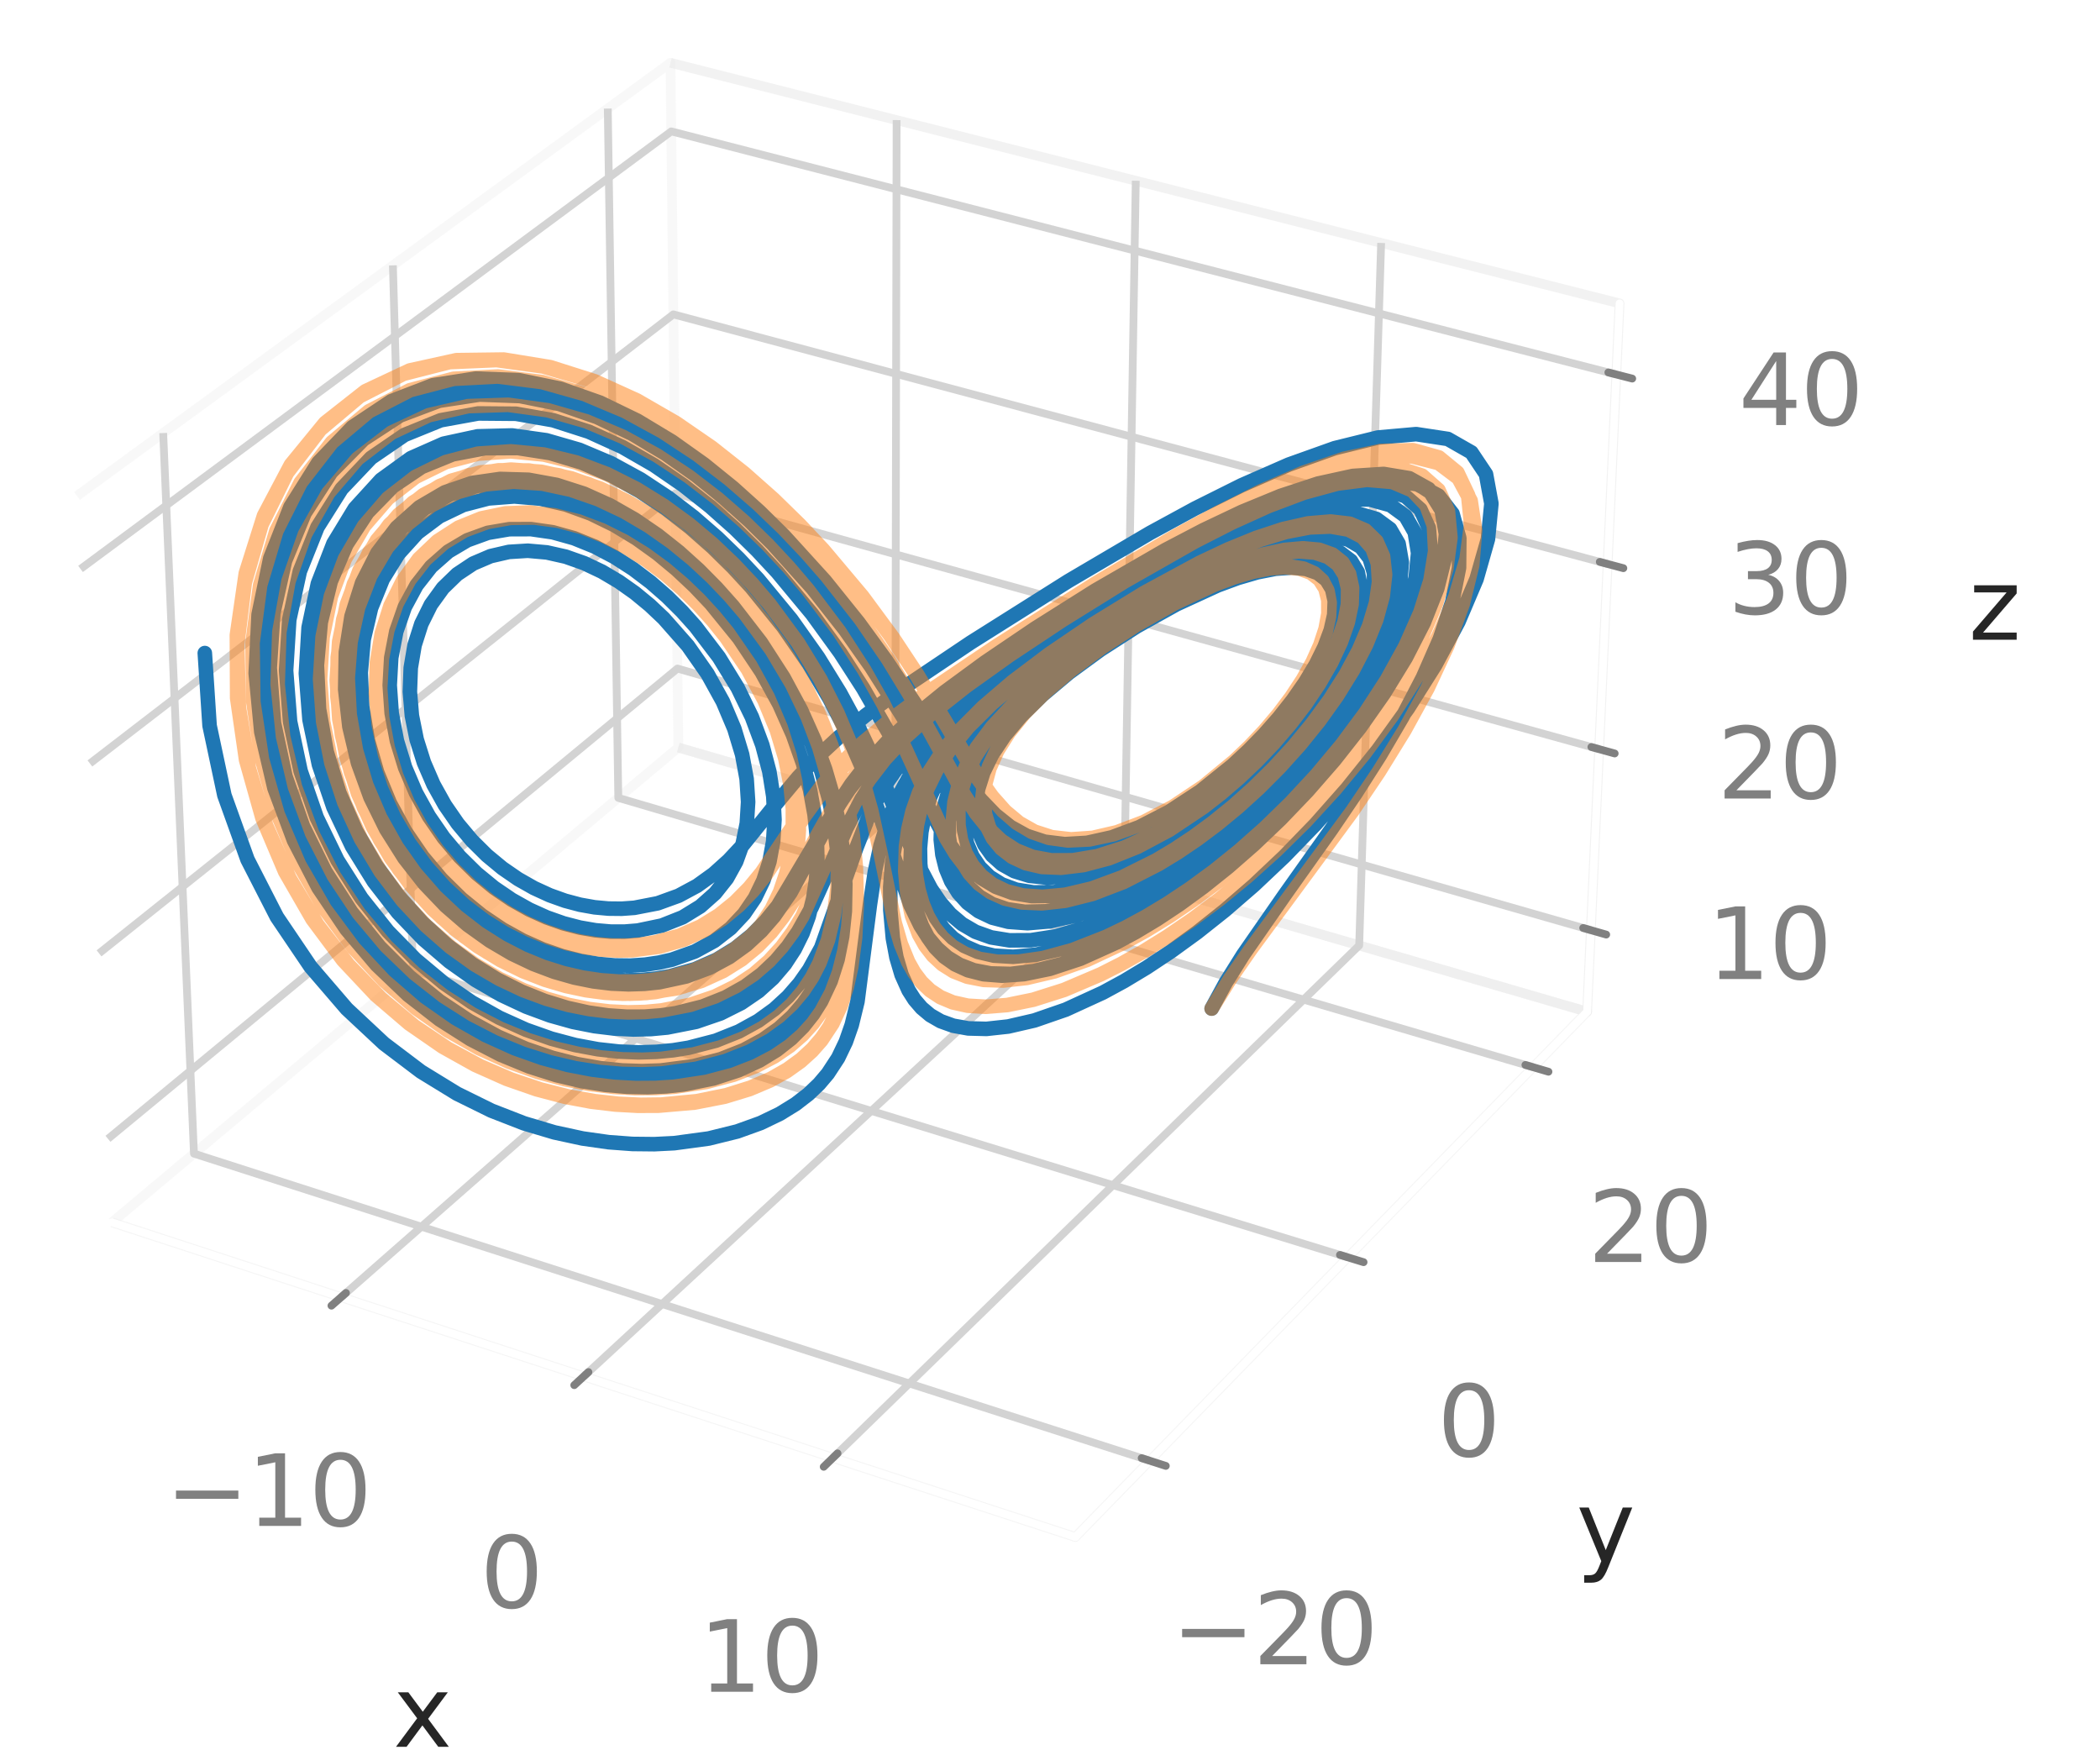 <?xml version="1.0" encoding="utf-8" standalone="no"?>
<!DOCTYPE svg PUBLIC "-//W3C//DTD SVG 1.1//EN"
  "http://www.w3.org/Graphics/SVG/1.1/DTD/svg11.dtd">
<svg xmlns:xlink="http://www.w3.org/1999/xlink" width="216pt" height="180pt" viewBox="0 0 216 180" xmlns="http://www.w3.org/2000/svg" version="1.1">
 <defs>
  <style type="text/css">*{stroke-linejoin: round; stroke-linecap: butt}</style>
 </defs>
 <g id="figure_1">
  <g id="patch_1">
   <path d="M 0 180 
L 216 180 
L 216 0 
L 0 0 
z
" style="fill: #ffffff"/>
  </g>
  <g id="patch_2">
   <path d="M -1 169.2 
L 174.6 169.2 
L 174.6 -1 
" style="fill: none"/>
  </g>
  <g id="pane3d_1">
   <g id="patch_3">
    <path d="M 11.519 125.705 
L 69.772 76.877 
L 68.963 6.457 
L 7.922 51.001 
" style="fill: none; opacity: 0.5; stroke: #f2f2f2; stroke-linejoin: miter"/>
   </g>
  </g>
  <g id="pane3d_2">
   <g id="patch_4">
    <path d="M 69.772 76.877 
L 163.248 104.046 
L 166.584 31.201 
L 68.963 6.457 
" style="fill: none; opacity: 0.5; stroke: #e6e6e6; stroke-linejoin: miter"/>
   </g>
  </g>
  <g id="pane3d_3">
   <g id="patch_5">
    <path d="M 11.519 125.705 
L 110.608 158.068 
L 163.248 104.046 
L 69.772 76.877 
" style="fill: none; opacity: 0.5; stroke: #ececec; stroke-linejoin: miter"/>
   </g>
  </g>
  <g id="axis3d_1">
   <g id="line2d_1">
    <path d="M 11.519 125.705 
L 110.608 158.068 
" style="fill: none; stroke: #ffffff; stroke-width: 0.8; stroke-linecap: round"/>
   </g>
   <g id="text_1">
    <!-- x -->
    <g style="fill: #262626" transform="translate(40.438 179.641) scale(0.1 -0.1)">
     <defs>
      <path id="DejaVuSans-78" d="M 3513 3500 
L 2247 1797 
L 3578 0 
L 2900 0 
L 1881 1375 
L 863 0 
L 184 0 
L 1544 1831 
L 300 3500 
L 978 3500 
L 1906 2253 
L 2834 3500 
L 3513 3500 
z
" transform="scale(0.016)"/>
     </defs>
     <use xlink:href="#DejaVuSans-78"/>
    </g>
   </g>
   <g id="Line3DCollection_1">
    <path d="M 35.088 133.403 
L 92.081 83.361 
L 92.223 12.352 
" style="fill: none; stroke: #d3d3d3; stroke-width: 0.8"/>
    <path d="M 60.04 141.552 
L 115.647 90.211 
L 116.821 18.587 
" style="fill: none; stroke: #d3d3d3; stroke-width: 0.8"/>
    <path d="M 85.673 149.924 
L 139.803 97.232 
L 142.06 24.985 
" style="fill: none; stroke: #d3d3d3; stroke-width: 0.8"/>
   </g>
   <g id="xtick_1">
    <g id="line2d_2">
     <path d="M 88.784 78.616 
" clip-path="url(#p56419e8054)" style="fill: none; stroke: #d3d3d3; stroke-width: 0.8; stroke-linecap: round"/>
    </g>
    <g id="line2d_3">
     <path d="M 35.585 132.967 
L 34.092 134.277 
" style="fill: none; stroke: #808080; stroke-width: 0.8; stroke-linecap: round"/>
    </g>
    <g id="text_2">
     <!-- −10 -->
     <g style="fill: #808080" transform="translate(17.019 156.926) scale(0.1 -0.1)">
      <defs>
       <path id="DejaVuSans-2212" d="M 678 2272 
L 4684 2272 
L 4684 1741 
L 678 1741 
L 678 2272 
z
" transform="scale(0.016)"/>
       <path id="DejaVuSans-31" d="M 794 531 
L 1825 531 
L 1825 4091 
L 703 3866 
L 703 4441 
L 1819 4666 
L 2450 4666 
L 2450 531 
L 3481 531 
L 3481 0 
L 794 0 
L 794 531 
z
" transform="scale(0.016)"/>
       <path id="DejaVuSans-30" d="M 2034 4250 
Q 1547 4250 1301 3770 
Q 1056 3291 1056 2328 
Q 1056 1369 1301 889 
Q 1547 409 2034 409 
Q 2525 409 2770 889 
Q 3016 1369 3016 2328 
Q 3016 3291 2770 3770 
Q 2525 4250 2034 4250 
z
M 2034 4750 
Q 2819 4750 3233 4129 
Q 3647 3509 3647 2328 
Q 3647 1150 3233 529 
Q 2819 -91 2034 -91 
Q 1250 -91 836 529 
Q 422 1150 422 2328 
Q 422 3509 836 4129 
Q 1250 4750 2034 4750 
z
" transform="scale(0.016)"/>
      </defs>
      <use xlink:href="#DejaVuSans-2212"/>
      <use xlink:href="#DejaVuSans-31" x="83.789"/>
      <use xlink:href="#DejaVuSans-30" x="147.412"/>
     </g>
    </g>
   </g>
   <g id="xtick_2">
    <g id="line2d_4">
     <path d="M 88.784 78.616 
" clip-path="url(#p56419e8054)" style="fill: none; stroke: #d3d3d3; stroke-width: 0.8; stroke-linecap: round"/>
    </g>
    <g id="line2d_5">
     <path d="M 60.525 141.104 
L 59.067 142.45 
" style="fill: none; stroke: #808080; stroke-width: 0.8; stroke-linecap: round"/>
    </g>
    <g id="text_3">
     <!-- 0 -->
     <g style="fill: #808080" transform="translate(49.384 165.338) scale(0.1 -0.1)">
      <use xlink:href="#DejaVuSans-30"/>
     </g>
    </g>
   </g>
   <g id="xtick_3">
    <g id="line2d_6">
     <path d="M 88.784 78.616 
" clip-path="url(#p56419e8054)" style="fill: none; stroke: #d3d3d3; stroke-width: 0.8; stroke-linecap: round"/>
    </g>
    <g id="line2d_7">
     <path d="M 86.146 149.464 
L 84.725 150.846 
" style="fill: none; stroke: #808080; stroke-width: 0.8; stroke-linecap: round"/>
    </g>
    <g id="text_4">
     <!-- 10 -->
     <g style="fill: #808080" transform="translate(71.882 173.98) scale(0.1 -0.1)">
      <use xlink:href="#DejaVuSans-31"/>
      <use xlink:href="#DejaVuSans-30" x="63.623"/>
     </g>
    </g>
   </g>
  </g>
  <g id="axis3d_2">
   <g id="line2d_8">
    <path d="M 163.248 104.046 
L 110.608 158.068 
" style="fill: none; stroke: #ffffff; stroke-width: 0.8; stroke-linecap: round"/>
   </g>
   <g id="text_5">
    <!-- y -->
    <g style="fill: #262626" transform="translate(162.134 160.636) scale(0.1 -0.1)">
     <defs>
      <path id="DejaVuSans-79" d="M 2059 -325 
Q 1816 -950 1584 -1140 
Q 1353 -1331 966 -1331 
L 506 -1331 
L 506 -850 
L 844 -850 
Q 1081 -850 1212 -737 
Q 1344 -625 1503 -206 
L 1606 56 
L 191 3500 
L 800 3500 
L 1894 763 
L 2988 3500 
L 3597 3500 
L 2059 -325 
z
" transform="scale(0.016)"/>
     </defs>
     <use xlink:href="#DejaVuSans-79"/>
    </g>
   </g>
   <g id="Line3DCollection_2">
    <path d="M 16.785 44.534 
L 19.95 118.639 
L 118.255 150.22 
" style="fill: none; stroke: #d3d3d3; stroke-width: 0.8"/>
    <path d="M 40.412 27.291 
L 42.471 99.761 
L 138.635 129.305 
" style="fill: none; stroke: #d3d3d3; stroke-width: 0.8"/>
    <path d="M 62.514 11.163 
L 63.597 82.053 
L 157.689 109.751 
" style="fill: none; stroke: #d3d3d3; stroke-width: 0.8"/>
   </g>
   <g id="xtick_4">
    <g id="line2d_9">
     <path d="M 88.784 78.616 
" clip-path="url(#p56419e8054)" style="fill: none; stroke: #d3d3d3; stroke-width: 0.8; stroke-linecap: round"/>
    </g>
    <g id="line2d_10">
     <path d="M 117.427 149.954 
L 119.913 150.753 
" style="fill: none; stroke: #808080; stroke-width: 0.8; stroke-linecap: round"/>
    </g>
    <g id="text_6">
     <!-- −20 -->
     <g style="fill: #808080" transform="translate(120.506 171.154) scale(0.1 -0.1)">
      <defs>
       <path id="DejaVuSans-32" d="M 1228 531 
L 3431 531 
L 3431 0 
L 469 0 
L 469 531 
Q 828 903 1448 1529 
Q 2069 2156 2228 2338 
Q 2531 2678 2651 2914 
Q 2772 3150 2772 3378 
Q 2772 3750 2511 3984 
Q 2250 4219 1831 4219 
Q 1534 4219 1204 4116 
Q 875 4013 500 3803 
L 500 4441 
Q 881 4594 1212 4672 
Q 1544 4750 1819 4750 
Q 2544 4750 2975 4387 
Q 3406 4025 3406 3419 
Q 3406 3131 3298 2873 
Q 3191 2616 2906 2266 
Q 2828 2175 2409 1742 
Q 1991 1309 1228 531 
z
" transform="scale(0.016)"/>
      </defs>
      <use xlink:href="#DejaVuSans-2212"/>
      <use xlink:href="#DejaVuSans-32" x="83.789"/>
      <use xlink:href="#DejaVuSans-30" x="147.412"/>
     </g>
    </g>
   </g>
   <g id="xtick_5">
    <g id="line2d_11">
     <path d="M 88.784 78.616 
" clip-path="url(#p56419e8054)" style="fill: none; stroke: #d3d3d3; stroke-width: 0.8; stroke-linecap: round"/>
    </g>
    <g id="line2d_12">
     <path d="M 137.826 129.057 
L 140.254 129.803 
" style="fill: none; stroke: #808080; stroke-width: 0.8; stroke-linecap: round"/>
    </g>
    <g id="text_7">
     <!-- 0 -->
     <g style="fill: #808080" transform="translate(147.844 149.772) scale(0.1 -0.1)">
      <use xlink:href="#DejaVuSans-30"/>
     </g>
    </g>
   </g>
   <g id="xtick_6">
    <g id="line2d_13">
     <path d="M 88.784 78.616 
" clip-path="url(#p56419e8054)" style="fill: none; stroke: #d3d3d3; stroke-width: 0.8; stroke-linecap: round"/>
    </g>
    <g id="line2d_14">
     <path d="M 156.899 109.518 
L 159.271 110.216 
" style="fill: none; stroke: #808080; stroke-width: 0.8; stroke-linecap: round"/>
    </g>
    <g id="text_8">
     <!-- 20 -->
     <g style="fill: #808080" transform="translate(163.33 129.782) scale(0.1 -0.1)">
      <use xlink:href="#DejaVuSans-32"/>
      <use xlink:href="#DejaVuSans-30" x="63.623"/>
     </g>
    </g>
   </g>
  </g>
  <g id="axis3d_3">
   <g id="line2d_15">
    <path d="M 163.248 104.046 
L 166.584 31.201 
" style="fill: none; stroke: #ffffff; stroke-width: 0.8; stroke-linecap: round"/>
   </g>
   <g id="text_9">
    <!-- z -->
    <g style="fill: #262626" transform="translate(202.495 65.79) scale(0.1 -0.1)">
     <defs>
      <path id="DejaVuSans-7a" d="M 353 3500 
L 3084 3500 
L 3084 2975 
L 922 459 
L 3084 459 
L 3084 0 
L 275 0 
L 275 525 
L 2438 3041 
L 353 3041 
L 353 3500 
z
" transform="scale(0.016)"/>
     </defs>
     <use xlink:href="#DejaVuSans-7a"/>
    </g>
   </g>
   <g id="Line3DCollection_3">
    <path d="M 163.632 95.66 
L 69.679 68.754 
L 11.106 117.118 
" style="fill: none; stroke: #d3d3d3; stroke-width: 0.8"/>
    <path d="M 164.484 77.045 
L 69.472 50.739 
L 10.187 98.044 
" style="fill: none; stroke: #d3d3d3; stroke-width: 0.8"/>
    <path d="M 165.356 58 
L 69.26 32.329 
L 9.247 78.514 
" style="fill: none; stroke: #d3d3d3; stroke-width: 0.8"/>
    <path d="M 166.249 38.512 
L 69.044 13.511 
L 8.284 58.51 
" style="fill: none; stroke: #d3d3d3; stroke-width: 0.8"/>
   </g>
   <g id="xtick_7">
    <g id="line2d_16">
     <path d="M 88.784 78.616 
" style="fill: none; stroke: #d3d3d3; stroke-width: 0.8; stroke-linecap: round"/>
    </g>
    <g id="line2d_17">
     <path d="M 162.843 95.434 
L 165.211 96.112 
" style="fill: none; stroke: #808080; stroke-width: 0.8; stroke-linecap: round"/>
    </g>
    <g id="text_10">
     <!-- 10 -->
     <g style="fill: #808080" transform="translate(175.582 100.682) scale(0.1 -0.1)">
      <use xlink:href="#DejaVuSans-31"/>
      <use xlink:href="#DejaVuSans-30" x="63.623"/>
     </g>
    </g>
   </g>
   <g id="xtick_8">
    <g id="line2d_18">
     <path d="M 88.784 78.616 
" style="fill: none; stroke: #d3d3d3; stroke-width: 0.8; stroke-linecap: round"/>
    </g>
    <g id="line2d_19">
     <path d="M 163.686 76.824 
L 166.082 77.487 
" style="fill: none; stroke: #808080; stroke-width: 0.8; stroke-linecap: round"/>
    </g>
    <g id="text_11">
     <!-- 20 -->
     <g style="fill: #808080" transform="translate(176.638 82.123) scale(0.1 -0.1)">
      <use xlink:href="#DejaVuSans-32"/>
      <use xlink:href="#DejaVuSans-30" x="63.623"/>
     </g>
    </g>
   </g>
   <g id="xtick_9">
    <g id="line2d_20">
     <path d="M 88.784 78.616 
" style="fill: none; stroke: #d3d3d3; stroke-width: 0.8; stroke-linecap: round"/>
    </g>
    <g id="line2d_21">
     <path d="M 164.549 57.784 
L 166.974 58.432 
" style="fill: none; stroke: #808080; stroke-width: 0.8; stroke-linecap: round"/>
    </g>
    <g id="text_12">
     <!-- 30 -->
     <g style="fill: #808080" transform="translate(177.719 63.138) scale(0.1 -0.1)">
      <defs>
       <path id="DejaVuSans-33" d="M 2597 2516 
Q 3050 2419 3304 2112 
Q 3559 1806 3559 1356 
Q 3559 666 3084 287 
Q 2609 -91 1734 -91 
Q 1441 -91 1130 -33 
Q 819 25 488 141 
L 488 750 
Q 750 597 1062 519 
Q 1375 441 1716 441 
Q 2309 441 2620 675 
Q 2931 909 2931 1356 
Q 2931 1769 2642 2001 
Q 2353 2234 1838 2234 
L 1294 2234 
L 1294 2753 
L 1863 2753 
Q 2328 2753 2575 2939 
Q 2822 3125 2822 3475 
Q 2822 3834 2567 4026 
Q 2313 4219 1838 4219 
Q 1578 4219 1281 4162 
Q 984 4106 628 3988 
L 628 4550 
Q 988 4650 1302 4700 
Q 1616 4750 1894 4750 
Q 2613 4750 3031 4423 
Q 3450 4097 3450 3541 
Q 3450 3153 3228 2886 
Q 3006 2619 2597 2516 
z
" transform="scale(0.016)"/>
      </defs>
      <use xlink:href="#DejaVuSans-33"/>
      <use xlink:href="#DejaVuSans-30" x="63.623"/>
     </g>
    </g>
   </g>
   <g id="xtick_10">
    <g id="line2d_22">
     <path d="M 88.784 78.616 
" style="fill: none; stroke: #d3d3d3; stroke-width: 0.8; stroke-linecap: round"/>
    </g>
    <g id="line2d_23">
     <path d="M 165.431 38.302 
L 167.886 38.933 
" style="fill: none; stroke: #808080; stroke-width: 0.8; stroke-linecap: round"/>
    </g>
    <g id="text_13">
     <!-- 40 -->
     <g style="fill: #808080" transform="translate(178.824 43.713) scale(0.1 -0.1)">
      <defs>
       <path id="DejaVuSans-34" d="M 2419 4116 
L 825 1625 
L 2419 1625 
L 2419 4116 
z
M 2253 4666 
L 3047 4666 
L 3047 1625 
L 3713 1625 
L 3713 1100 
L 3047 1100 
L 3047 0 
L 2419 0 
L 2419 1100 
L 313 1100 
L 313 1709 
L 2253 4666 
z
" transform="scale(0.016)"/>
      </defs>
      <use xlink:href="#DejaVuSans-34"/>
      <use xlink:href="#DejaVuSans-30" x="63.623"/>
     </g>
    </g>
   </g>
  </g>
  <g id="axes_1">
   <g id="line2d_24">
    <path d="M 124.626 103.724 
L 126.093 101.027 
L 127.85 98.218 
L 132.073 92.134 
L 136.928 85.293 
L 139.445 81.58 
L 141.919 77.703 
L 144.258 73.71 
L 146.356 69.676 
L 148.101 65.699 
L 149.375 61.895 
L 150.072 58.397 
L 150.1 55.334 
L 149.401 52.827 
L 147.956 50.968 
L 145.792 49.811 
L 142.985 49.366 
L 139.643 49.594 
L 135.905 50.42 
L 131.915 51.737 
L 127.816 53.424 
L 123.73 55.358 
L 119.76 57.427 
L 112.439 61.622 
L 106.176 65.526 
L 101.021 68.965 
L 96.878 71.952 
L 93.591 74.582 
L 90.997 76.957 
L 88.94 79.16 
L 87.287 81.248 
L 85.32 84.232 
L 80.009 93.159 
L 78.747 94.719 
L 77.309 96.176 
L 75.651 97.509 
L 73.729 98.688 
L 71.497 99.671 
L 68.911 100.397 
L 67.472 100.638 
L 65.932 100.781 
L 64.287 100.812 
L 62.536 100.711 
L 60.681 100.46 
L 58.724 100.037 
L 56.674 99.418 
L 54.542 98.576 
L 52.346 97.486 
L 50.109 96.12 
L 47.864 94.457 
L 45.649 92.474 
L 43.514 90.16 
L 41.514 87.512 
L 39.714 84.542 
L 38.181 81.28 
L 36.984 77.776 
L 36.185 74.099 
L 35.839 70.343 
L 35.981 66.614 
L 36.626 63.029 
L 37.764 59.706 
L 39.361 56.753 
L 41.363 54.258 
L 43.697 52.281 
L 46.284 50.856 
L 49.04 49.982 
L 51.887 49.637 
L 54.755 49.774 
L 57.584 50.336 
L 60.327 51.256 
L 62.949 52.468 
L 65.424 53.908 
L 67.739 55.517 
L 69.883 57.246 
L 71.855 59.05 
L 73.656 60.896 
L 75.292 62.756 
L 78.098 66.436 
L 80.344 69.975 
L 82.108 73.317 
L 83.467 76.441 
L 84.489 79.347 
L 85.232 82.045 
L 85.748 84.55 
L 86.175 87.984 
L 86.271 91.083 
L 86.091 93.901 
L 85.658 96.486 
L 84.966 98.877 
L 84.345 100.379 
L 83.577 101.816 
L 82.64 103.191 
L 81.505 104.505 
L 80.136 105.753 
L 78.488 106.923 
L 76.509 107.993 
L 74.138 108.925 
L 71.307 109.655 
L 67.943 110.089 
L 66.038 110.153 
L 63.976 110.084 
L 61.75 109.855 
L 59.357 109.434 
L 56.799 108.782 
L 54.083 107.856 
L 51.223 106.61 
L 48.245 104.99 
L 45.185 102.946 
L 42.097 100.425 
L 39.051 97.385 
L 36.139 93.795 
L 33.469 89.65 
L 31.165 84.976 
L 29.36 79.84 
L 28.183 74.357 
L 27.742 68.693 
L 28.113 63.054 
L 29.318 57.671 
L 31.329 52.773 
L 34.058 48.562 
L 37.378 45.189 
L 41.135 42.736 
L 45.167 41.215 
L 49.327 40.578 
L 53.484 40.729 
L 57.539 41.544 
L 61.417 42.892 
L 65.072 44.643 
L 68.474 46.678 
L 71.613 48.899 
L 74.488 51.223 
L 77.106 53.586 
L 79.482 55.941 
L 83.571 60.497 
L 86.897 64.726 
L 89.605 68.571 
L 92.799 73.608 
L 98.067 82.359 
L 99.384 84.189 
L 100.737 85.744 
L 102.177 87.026 
L 103.753 88.026 
L 105.509 88.727 
L 107.486 89.101 
L 109.721 89.108 
L 112.244 88.702 
L 115.074 87.821 
L 118.209 86.405 
L 121.622 84.395 
L 125.241 81.753 
L 127.088 80.193 
L 128.932 78.483 
L 130.745 76.635 
L 132.492 74.667 
L 134.135 72.608 
L 135.632 70.49 
L 136.937 68.357 
L 138.005 66.257 
L 138.79 64.245 
L 139.252 62.375 
L 139.36 60.704 
L 139.092 59.281 
L 138.441 58.147 
L 137.416 57.331 
L 136.04 56.849 
L 134.351 56.699 
L 132.397 56.867 
L 130.235 57.324 
L 127.925 58.033 
L 125.527 58.951 
L 123.096 60.032 
L 118.33 62.512 
L 113.925 65.177 
L 110.053 67.83 
L 106.782 70.366 
L 104.109 72.75 
L 101.99 74.983 
L 100.365 77.082 
L 99.169 79.066 
L 98.342 80.947 
L 97.831 82.735 
L 97.592 84.429 
L 97.595 86.027 
L 97.816 87.522 
L 98.243 88.903 
L 98.87 90.157 
L 99.703 91.267 
L 100.753 92.214 
L 102.037 92.969 
L 103.581 93.502 
L 105.414 93.769 
L 107.571 93.719 
L 110.085 93.285 
L 112.988 92.389 
L 116.3 90.939 
L 120.017 88.838 
L 122.016 87.513 
L 124.096 85.994 
L 126.241 84.273 
L 128.43 82.351 
L 130.634 80.231 
L 132.819 77.926 
L 134.94 75.459 
L 136.948 72.862 
L 138.782 70.183 
L 140.379 67.477 
L 141.674 64.816 
L 142.6 62.275 
L 143.1 59.935 
L 143.128 57.876 
L 142.655 56.169 
L 141.675 54.868 
L 140.206 54.01 
L 138.289 53.607 
L 135.986 53.645 
L 133.375 54.091 
L 130.542 54.892 
L 127.572 55.985 
L 124.548 57.301 
L 121.542 58.774 
L 115.809 61.957 
L 110.692 65.167 
L 106.328 68.203 
L 102.729 70.997 
L 99.835 73.558 
L 97.556 75.925 
L 95.793 78.141 
L 94.455 80.242 
L 93.458 82.254 
L 92.732 84.189 
L 92.22 86.055 
L 91.758 88.727 
L 91.567 91.246 
L 91.577 93.606 
L 91.838 96.493 
L 92.206 98.459 
L 92.735 100.247 
L 93.454 101.847 
L 94.063 102.802 
L 94.798 103.658 
L 95.684 104.403 
L 96.753 105.019 
L 98.041 105.484 
L 99.592 105.763 
L 101.46 105.812 
L 103.707 105.567 
L 106.403 104.944 
L 109.624 103.83 
L 113.447 102.078 
L 115.606 100.906 
L 117.938 99.504 
L 120.445 97.842 
L 123.128 95.894 
L 125.977 93.632 
L 128.979 91.032 
L 132.105 88.078 
L 135.318 84.762 
L 138.561 81.093 
L 141.759 77.103 
L 144.815 72.848 
L 147.612 68.418 
L 150.014 63.933 
L 151.874 59.548 
L 153.046 55.437 
L 153.401 51.787 
L 152.846 48.769 
L 151.344 46.525 
L 148.92 45.142 
L 145.665 44.647 
L 141.727 44.996 
L 137.292 46.088 
L 132.556 47.779 
L 127.708 49.905 
L 122.91 52.299 
L 118.289 54.813 
L 109.892 59.754 
L 99.839 66.089 
L 92.616 70.938 
L 89.042 73.56 
L 86.214 75.87 
L 83.947 77.977 
L 82.084 79.95 
L 79.765 82.737 
L 76.358 86.967 
L 74.939 88.485 
L 73.402 89.87 
L 71.7 91.095 
L 69.794 92.119 
L 67.651 92.895 
L 65.25 93.36 
L 63.95 93.454 
L 62.584 93.44 
L 61.154 93.308 
L 59.665 93.043 
L 58.124 92.634 
L 56.54 92.067 
L 54.926 91.328 
L 53.297 90.405 
L 51.673 89.287 
L 50.078 87.968 
L 48.54 86.443 
L 47.089 84.714 
L 45.759 82.79 
L 44.587 80.686 
L 43.608 78.429 
L 42.858 76.052 
L 42.366 73.601 
L 42.157 71.127 
L 42.248 68.688 
L 42.644 66.345 
L 43.34 64.159 
L 44.32 62.185 
L 45.559 60.471 
L 47.022 59.054 
L 48.67 57.958 
L 50.459 57.193 
L 52.346 56.758 
L 54.288 56.638 
L 56.248 56.811 
L 58.191 57.249 
L 60.089 57.919 
L 61.919 58.787 
L 63.662 59.818 
L 65.306 60.981 
L 66.841 62.246 
L 68.262 63.587 
L 70.75 66.407 
L 72.774 69.299 
L 74.357 72.165 
L 75.531 74.943 
L 76.334 77.598 
L 76.797 80.11 
L 76.95 82.47 
L 76.814 84.674 
L 76.403 86.721 
L 75.723 88.607 
L 74.774 90.327 
L 73.549 91.869 
L 72.035 93.215 
L 70.216 94.334 
L 68.075 95.182 
L 65.598 95.699 
L 64.232 95.809 
L 62.783 95.804 
L 61.251 95.67 
L 59.643 95.393 
L 57.965 94.957 
L 56.228 94.345 
L 54.444 93.54 
L 52.633 92.526 
L 50.816 91.288 
L 49.021 89.815 
L 47.28 88.099 
L 45.632 86.141 
L 44.118 83.946 
L 42.781 81.533 
L 41.669 78.931 
L 40.824 76.181 
L 40.286 73.338 
L 40.085 70.467 
L 40.241 67.641 
L 40.761 64.936 
L 41.636 62.429 
L 42.845 60.188 
L 44.351 58.271 
L 46.11 56.72 
L 48.07 55.56 
L 50.175 54.798 
L 52.374 54.423 
L 54.614 54.415 
L 56.853 54.738 
L 59.051 55.353 
L 61.179 56.218 
L 63.213 57.289 
L 65.135 58.526 
L 66.934 59.889 
L 68.602 61.346 
L 70.138 62.867 
L 71.539 64.428 
L 73.95 67.593 
L 75.869 70.723 
L 77.341 73.748 
L 78.414 76.629 
L 79.133 79.349 
L 79.539 81.904 
L 79.662 84.294 
L 79.526 86.528 
L 79.144 88.609 
L 78.521 90.544 
L 77.657 92.333 
L 76.539 93.974 
L 75.15 95.457 
L 73.468 96.762 
L 71.464 97.857 
L 69.107 98.694 
L 67.788 98.994 
L 66.371 99.202 
L 64.854 99.304 
L 63.237 99.285 
L 61.52 99.129 
L 59.707 98.816 
L 57.804 98.326 
L 55.82 97.637 
L 53.771 96.725 
L 51.676 95.568 
L 49.562 94.143 
L 47.46 92.432 
L 45.412 90.421 
L 43.465 88.104 
L 41.674 85.487 
L 40.098 82.589 
L 38.797 79.446 
L 37.831 76.112 
L 37.253 72.659 
L 37.104 69.175 
L 37.408 65.761 
L 38.17 62.52 
L 39.373 59.555 
L 40.982 56.955 
L 42.941 54.791 
L 45.184 53.111 
L 47.64 51.935 
L 50.235 51.258 
L 52.9 51.054 
L 55.575 51.282 
L 58.207 51.888 
L 60.755 52.813 
L 63.189 53.999 
L 65.487 55.389 
L 67.635 56.933 
L 69.625 58.586 
L 71.456 60.31 
L 73.127 62.073 
L 76.012 65.624 
L 78.334 69.1 
L 80.159 72.423 
L 81.556 75.557 
L 82.59 78.492 
L 83.316 81.229 
L 83.782 83.78 
L 84.024 86.159 
L 84.07 88.381 
L 83.938 90.461 
L 83.641 92.414 
L 83.179 94.252 
L 82.55 95.984 
L 81.742 97.618 
L 80.736 99.157 
L 79.507 100.6 
L 78.022 101.939 
L 76.241 103.156 
L 74.117 104.221 
L 71.599 105.085 
L 68.63 105.672 
L 66.96 105.829 
L 65.158 105.872 
L 63.222 105.781 
L 61.148 105.531 
L 58.937 105.094 
L 56.595 104.438 
L 54.132 103.528 
L 51.565 102.327 
L 48.919 100.795 
L 46.23 98.893 
L 43.547 96.588 
L 40.931 93.851 
L 38.458 90.669 
L 36.214 87.048 
L 34.297 83.018 
L 32.805 78.64 
L 31.834 74.01 
L 31.462 69.259 
L 31.742 64.541 
L 32.693 60.03 
L 34.295 55.897 
L 36.488 52.295 
L 39.182 49.343 
L 42.266 47.113 
L 45.619 45.631 
L 49.124 44.873 
L 52.677 44.783 
L 56.189 45.277 
L 59.593 46.26 
L 62.839 47.631 
L 65.893 49.298 
L 68.738 51.176 
L 71.365 53.194 
L 73.774 55.291 
L 75.97 57.422 
L 77.963 59.551 
L 81.39 63.703 
L 84.164 67.616 
L 86.398 71.236 
L 88.199 74.552 
L 90.296 78.98 
L 92.814 85.077 
L 94.478 88.977 
L 95.758 91.403 
L 96.698 92.793 
L 97.748 94.001 
L 98.946 95.017 
L 100.33 95.826 
L 101.94 96.401 
L 103.823 96.707 
L 106.025 96.694 
L 108.594 96.294 
L 111.58 95.424 
L 115.02 93.98 
L 116.917 93.006 
L 118.933 91.843 
L 121.063 90.476 
L 123.301 88.892 
L 125.632 87.078 
L 128.04 85.027 
L 130.495 82.738 
L 132.965 80.217 
L 135.402 77.482 
L 137.752 74.565 
L 139.947 71.511 
L 141.914 68.383 
L 143.569 65.26 
L 144.829 62.234 
L 145.615 59.405 
L 145.861 56.877 
L 145.517 54.744 
L 144.566 53.085 
L 143.018 51.954 
L 140.918 51.374 
L 138.338 51.336 
L 135.374 51.799 
L 132.132 52.698 
L 128.724 53.952 
L 125.252 55.471 
L 121.807 57.17 
L 115.271 60.805 
L 109.494 64.398 
L 104.615 67.716 
L 100.621 70.701 
L 97.421 73.386 
L 94.894 75.835 
L 92.916 78.114 
L 91.372 80.27 
L 90.162 82.337 
L 89.201 84.333 
L 88.077 87.216 
L 84.463 97.468 
L 83.229 99.711 
L 82.23 101.134 
L 81.049 102.494 
L 79.647 103.783 
L 77.979 104.988 
L 75.993 106.081 
L 73.632 107.024 
L 70.83 107.752 
L 69.243 108.009 
L 67.522 108.173 
L 65.66 108.226 
L 63.65 108.145 
L 61.488 107.905 
L 59.174 107.475 
L 56.709 106.819 
L 54.104 105.899 
L 51.374 104.67 
L 48.543 103.087 
L 45.649 101.104 
L 42.744 98.678 
L 39.894 95.772 
L 37.181 92.366 
L 34.706 88.458 
L 32.58 84.077 
L 30.919 79.288 
L 29.836 74.197 
L 29.426 68.954 
L 29.752 63.74 
L 30.837 58.758 
L 32.655 54.21 
L 35.133 50.276 
L 38.161 47.09 
L 41.606 44.731 
L 45.327 43.22 
L 49.187 42.519 
L 53.071 42.552 
L 56.882 43.216 
L 60.549 44.394 
L 64.022 45.971 
L 67.271 47.84 
L 70.281 49.908 
L 73.048 52.097 
L 75.575 54.345 
L 77.873 56.605 
L 79.954 58.841 
L 83.528 63.146 
L 86.429 67.143 
L 88.783 70.793 
L 91.549 75.62 
L 97.185 86.102 
L 98.335 87.736 
L 99.562 89.135 
L 100.913 90.294 
L 102.429 91.201 
L 104.154 91.833 
L 106.13 92.156 
L 108.399 92.125 
L 110.997 91.681 
L 113.954 90.75 
L 117.285 89.252 
L 120.975 87.101 
L 122.94 85.758 
L 124.967 84.228 
L 127.04 82.508 
L 129.135 80.602 
L 131.221 78.52 
L 133.263 76.277 
L 135.215 73.902 
L 137.028 71.431 
L 138.645 68.912 
L 140.008 66.403 
L 141.056 63.97 
L 141.735 61.686 
L 141.997 59.623 
L 141.809 57.848 
L 141.155 56.42 
L 140.039 55.38 
L 138.487 54.752 
L 136.544 54.537 
L 134.272 54.717 
L 131.743 55.254 
L 129.037 56.099 
L 126.229 57.193 
L 123.392 58.477 
L 117.863 61.382 
L 112.811 64.438 
L 108.421 67.408 
L 104.749 70.186 
L 101.765 72.752 
L 99.401 75.127 
L 97.569 77.349 
L 96.184 79.448 
L 95.168 81.449 
L 94.453 83.366 
L 93.984 85.207 
L 93.717 86.973 
L 93.626 89.478 
L 93.845 91.798 
L 94.341 93.917 
L 94.824 95.207 
L 95.439 96.39 
L 96.198 97.456 
L 97.121 98.39 
L 98.234 99.174 
L 99.568 99.785 
L 101.162 100.189 
L 103.061 100.341 
L 105.316 100.183 
L 107.983 99.636 
L 111.12 98.601 
L 114.779 96.954 
L 116.815 95.855 
L 118.992 94.547 
L 121.307 93.009 
L 123.753 91.223 
L 126.319 89.172 
L 128.983 86.843 
L 131.719 84.233 
L 134.485 81.344 
L 137.228 78.197 
L 139.883 74.825 
L 142.368 71.285 
L 144.59 67.653 
L 146.446 64.029 
L 147.83 60.528 
L 148.642 57.281 
L 148.797 54.416 
L 148.24 52.054 
L 146.951 50.289 
L 144.955 49.179 
L 142.32 48.741 
L 139.149 48.947 
L 135.572 49.731 
L 131.728 50.997 
L 127.754 52.632 
L 123.773 54.521 
L 119.885 56.556 
L 112.673 60.72 
L 106.461 64.637 
L 101.322 68.116 
L 97.177 71.155 
L 93.883 73.837 
L 91.28 76.261 
L 89.22 78.507 
L 87.57 80.633 
L 86.216 82.673 
L 84.539 85.61 
L 81.579 91.067 
L 79.929 93.556 
L 78.661 95.105 
L 77.208 96.55 
L 75.527 97.868 
L 73.573 99.028 
L 71.301 99.987 
L 68.666 100.682 
L 67.201 100.905 
L 65.632 101.026 
L 63.956 101.03 
L 62.174 100.899 
L 60.285 100.613 
L 58.295 100.148 
L 56.212 99.481 
L 54.049 98.584 
L 51.824 97.43 
L 49.564 95.994 
L 47.301 94.251 
L 45.079 92.182 
L 42.946 89.775 
L 40.964 87.031 
L 39.196 83.965 
L 37.714 80.612 
L 36.586 77.024 
L 35.874 73.281 
L 35.631 69.477 
L 35.887 65.727 
L 36.654 62.15 
L 37.915 58.864 
L 39.63 55.975 
L 41.74 53.567 
L 44.168 51.697 
L 46.831 50.388 
L 49.646 49.636 
L 52.534 49.409 
L 55.427 49.658 
L 58.267 50.32 
L 61.009 51.329 
L 63.621 52.615 
L 66.081 54.116 
L 68.373 55.773 
L 70.493 57.539 
L 72.439 59.371 
L 74.213 61.236 
L 77.274 64.966 
L 79.742 68.586 
L 81.697 72.021 
L 83.217 75.239 
L 84.375 78.234 
L 85.236 81.013 
L 85.853 83.591 
L 86.415 87.119 
L 86.636 90.295 
L 86.584 93.174 
L 86.295 95.807 
L 85.775 98.236 
L 85.006 100.497 
L 84.332 101.924 
L 83.508 103.294 
L 82.508 104.609 
L 81.298 105.868 
L 79.84 107.065 
L 78.085 108.185 
L 75.975 109.199 
L 73.445 110.064 
L 70.421 110.707 
L 68.7 110.912 
L 66.827 111.016 
L 64.794 110.996 
L 62.593 110.826 
L 60.22 110.473 
L 57.675 109.901 
L 54.96 109.066 
L 52.088 107.921 
L 49.08 106.411 
L 45.968 104.483 
L 42.801 102.08 
L 39.646 99.152 
L 36.59 95.662 
L 33.741 91.591 
L 31.223 86.951 
L 29.176 81.797 
L 27.737 76.233 
L 27.033 70.414 
L 27.154 64.545 
L 28.146 58.866 
L 29.993 53.622 
L 32.621 49.04 
L 35.904 45.295 
L 39.685 42.497 
L 43.793 40.676 
L 48.067 39.795 
L 52.366 39.762 
L 56.576 40.453 
L 60.615 41.726 
L 64.427 43.444 
L 67.981 45.479 
L 71.262 47.721 
L 74.269 50.082 
L 77.008 52.491 
L 79.494 54.895 
L 83.774 59.548 
L 87.256 63.863 
L 90.094 67.773 
L 93.447 72.871 
L 99.002 81.615 
L 100.396 83.409 
L 101.827 84.914 
L 103.349 86.129 
L 105.009 87.045 
L 106.853 87.643 
L 108.917 87.895 
L 111.234 87.761 
L 113.826 87.194 
L 116.701 86.14 
L 119.843 84.546 
L 123.204 82.371 
L 126.686 79.605 
L 128.426 78.01 
L 130.132 76.289 
L 131.773 74.46 
L 133.314 72.548 
L 134.717 70.585 
L 135.941 68.608 
L 136.945 66.662 
L 137.689 64.794 
L 138.138 63.054 
L 138.263 61.492 
L 138.044 60.152 
L 137.476 59.072 
L 136.565 58.278 
L 135.329 57.786 
L 133.8 57.596 
L 132.022 57.699 
L 130.043 58.071 
L 127.917 58.681 
L 125.697 59.492 
L 123.435 60.464 
L 118.96 62.739 
L 114.781 65.232 
L 111.073 67.753 
L 107.914 70.192 
L 105.317 72.503 
L 103.251 74.678 
L 101.668 76.726 
L 100.509 78.66 
L 99.723 80.489 
L 99.261 82.219 
L 99.084 83.849 
L 99.164 85.373 
L 99.48 86.781 
L 100.022 88.062 
L 100.789 89.197 
L 101.785 90.167 
L 103.024 90.943 
L 104.525 91.494 
L 106.312 91.779 
L 108.411 91.747 
L 110.851 91.338 
L 113.652 90.48 
L 116.825 89.092 
L 120.356 87.091 
L 122.241 85.839 
L 124.191 84.408 
L 126.191 82.797 
L 128.218 81.007 
L 130.247 79.045 
L 132.243 76.925 
L 134.166 74.67 
L 135.971 72.311 
L 137.606 69.892 
L 139.015 67.462 
L 140.142 65.084 
L 140.933 62.823 
L 141.341 60.747 
L 141.328 58.924 
L 140.874 57.411 
L 139.974 56.253 
L 138.646 55.482 
L 136.924 55.106 
L 134.861 55.116 
L 132.522 55.484 
L 129.979 56.168 
L 127.306 57.118 
L 124.572 58.275 
L 121.841 59.585 
L 116.589 62.462 
L 111.851 65.423 
L 107.77 68.277 
L 104.379 70.946 
L 101.64 73.419 
L 99.484 75.72 
L 97.83 77.88 
L 96.598 79.927 
L 95.716 81.879 
L 95.125 83.747 
L 94.774 85.536 
L 94.626 87.245 
L 94.654 88.87 
L 94.838 90.408 
L 95.169 91.85 
L 95.644 93.189 
L 96.268 94.415 
L 97.052 95.516 
L 98.014 96.477 
L 99.177 97.277 
L 100.571 97.889 
L 102.234 98.278 
L 104.208 98.397 
L 106.54 98.185 
L 109.283 97.563 
L 112.484 96.431 
L 116.182 94.669 
L 118.224 93.51 
L 120.393 92.142 
L 122.682 90.548 
L 125.082 88.714 
L 127.576 86.628 
L 130.138 84.286 
L 132.736 81.689 
L 135.324 78.851 
L 137.846 75.799 
L 140.234 72.578 
L 142.408 69.249 
L 144.28 65.893 
L 145.756 62.608 
L 146.746 59.504 
L 147.169 56.696 
L 146.965 54.294 
L 146.102 52.391 
L 144.585 51.055 
L 142.454 50.319 
L 139.783 50.181 
L 136.677 50.6 
L 133.253 51.506 
L 129.634 52.81 
L 125.936 54.411 
L 122.262 56.213 
L 115.294 60.071 
L 109.148 63.863 
L 103.974 67.33 
L 99.75 70.414 
L 96.371 73.157 
L 93.699 75.641 
L 91.597 77.938 
L 89.939 80.107 
L 88.617 82.184 
L 87.063 85.171 
L 85.043 89.86 
L 83.471 93.348 
L 82.105 95.796 
L 81.037 97.34 
L 79.798 98.804 
L 78.349 100.177 
L 76.645 101.441 
L 74.639 102.566 
L 72.279 103.508 
L 69.511 104.201 
L 67.958 104.427 
L 66.285 104.552 
L 64.486 104.559 
L 62.56 104.426 
L 60.506 104.13 
L 58.325 103.644 
L 56.026 102.936 
L 53.62 101.974 
L 51.126 100.722 
L 48.572 99.145 
L 45.996 97.209 
L 43.447 94.884 
L 40.985 92.151 
L 38.685 89.004 
L 36.628 85.454 
L 34.906 81.539 
L 33.607 77.326 
L 32.815 72.911 
L 32.597 68.42 
L 32.994 63.999 
L 34.015 59.807 
L 35.634 55.997 
L 37.791 52.704 
L 40.401 50.029 
L 43.36 48.031 
L 46.559 46.727 
L 49.891 46.093 
L 53.262 46.075 
L 56.592 46.596 
L 59.82 47.568 
L 62.899 48.902 
L 65.8 50.512 
L 68.504 52.321 
L 71.002 54.264 
L 73.296 56.287 
L 75.388 58.346 
L 77.287 60.406 
L 80.551 64.44 
L 83.188 68.264 
L 85.3 71.821 
L 86.988 75.098 
L 88.913 79.507 
L 90.332 83.363 
L 93.637 93.057 
L 94.675 95.19 
L 95.471 96.43 
L 96.384 97.522 
L 97.445 98.456 
L 98.691 99.216 
L 100.16 99.779 
L 101.897 100.109 
L 103.953 100.158 
L 106.383 99.863 
L 109.244 99.137 
L 112.595 97.873 
L 116.48 95.936 
L 118.631 94.668 
L 120.919 93.175 
L 123.34 91.437 
L 125.881 89.437 
L 128.525 87.163 
L 131.243 84.608 
L 133.998 81.775 
L 136.739 78.681 
L 139.403 75.357 
L 141.912 71.855 
L 144.173 68.249 
L 146.088 64.633 
L 147.549 61.12 
L 148.456 57.839 
L 148.723 54.917 
L 148.287 52.476 
L 147.125 50.615 
L 145.253 49.399 
L 142.731 48.851 
L 139.656 48.95 
L 136.154 49.638 
L 132.363 50.823 
L 128.42 52.395 
L 124.449 54.239 
L 120.555 56.246 
L 113.295 60.396 
L 107.012 64.334 
L 101.798 67.845 
L 97.584 70.915 
L 94.23 73.623 
L 91.581 76.066 
L 89.485 78.326 
L 87.81 80.461 
L 86.441 82.51 
L 84.756 85.457 
L 81.316 91.793 
L 79.618 94.237 
L 78.298 95.753 
L 76.78 97.158 
L 75.017 98.43 
L 72.966 99.533 
L 70.581 100.418 
L 67.819 101.016 
L 66.285 101.178 
L 64.644 101.229 
L 62.895 101.152 
L 61.038 100.928 
L 59.076 100.533 
L 57.017 99.945 
L 54.87 99.136 
L 52.652 98.08 
L 50.387 96.748 
L 48.105 95.116 
L 45.844 93.162 
L 43.654 90.87 
L 41.589 88.235 
L 39.716 85.266 
L 38.102 81.99 
L 36.82 78.454 
L 35.935 74.726 
L 35.506 70.899 
L 35.572 67.079 
L 36.153 63.388 
L 37.244 59.948 
L 38.811 56.871 
L 40.802 54.253 
L 43.143 52.161 
L 45.753 50.632 
L 48.547 49.671 
L 51.441 49.255 
L 54.364 49.34 
L 57.252 49.867 
L 60.056 50.766 
L 62.738 51.971 
L 65.272 53.413 
L 67.642 55.032 
L 69.839 56.776 
L 71.86 58.601 
L 73.707 60.468 
L 75.385 62.35 
L 78.266 66.074 
L 80.577 69.654 
L 82.397 73.032 
L 83.807 76.185 
L 84.878 79.115 
L 85.671 81.83 
L 86.237 84.349 
L 86.75 87.796 
L 86.949 90.9 
L 86.899 93.717 
L 86.63 96.296 
L 86.151 98.679 
L 85.441 100.899 
L 84.459 102.986 
L 83.621 104.311 
L 82.605 105.587 
L 81.377 106.813 
L 79.896 107.98 
L 78.111 109.074 
L 75.963 110.067 
L 73.383 110.91 
L 70.295 111.529 
L 68.535 111.719 
L 66.617 111.806 
L 64.534 111.766 
L 62.278 111.57 
L 59.844 111.184 
L 57.231 110.569 
L 54.443 109.681 
L 51.494 108.467 
L 48.406 106.873 
L 45.213 104.84 
L 41.969 102.309 
L 38.746 99.229 
L 35.636 95.561 
L 32.755 91.289 
L 30.238 86.431 
L 28.229 81.05 
L 26.875 75.262 
L 26.301 69.24 
L 26.598 63.207 
L 27.8 57.418 
L 29.88 52.13 
L 32.746 47.573 
L 36.258 43.918 
L 40.245 41.261 
L 44.528 39.617 
L 48.941 38.93 
L 53.344 39.093 
L 57.628 39.968 
L 61.714 41.405 
L 65.553 43.263 
L 69.118 45.411 
L 72.399 47.743 
L 75.398 50.17 
L 78.125 52.625 
L 80.597 55.059 
L 84.846 59.732 
L 88.304 64.029 
L 91.127 67.898 
L 94.481 72.907 
L 99.429 80.405 
L 100.886 82.249 
L 102.364 83.789 
L 103.919 85.028 
L 105.6 85.957 
L 107.452 86.561 
L 109.512 86.813 
L 111.808 86.677 
L 114.361 86.111 
L 117.172 85.067 
L 120.222 83.501 
L 123.455 81.383 
L 126.771 78.713 
L 128.414 77.185 
L 130.014 75.546 
L 131.541 73.813 
L 132.964 72.012 
L 134.245 70.173 
L 135.349 68.332 
L 136.237 66.53 
L 136.876 64.812 
L 137.234 63.223 
L 137.288 61.805 
L 137.023 60.598 
L 136.436 59.634 
L 135.535 58.935 
L 134.338 58.513 
L 132.877 58.368 
L 131.19 58.49 
L 129.323 58.857 
L 127.323 59.44 
L 125.238 60.208 
L 120.997 62.156 
L 116.907 64.432 
L 113.182 66.826 
L 109.938 69.2 
L 107.22 71.482 
L 105.021 73.645 
L 103.308 75.685 
L 102.033 77.61 
L 101.148 79.428 
L 100.608 81.141 
L 100.373 82.749 
L 100.414 84.248 
L 100.711 85.626 
L 101.25 86.87 
L 102.029 87.961 
L 103.051 88.877 
L 104.327 89.59 
L 105.872 90.065 
L 107.707 90.261 
L 109.853 90.125 
L 112.33 89.598 
L 115.15 88.612 
L 118.307 87.094 
L 121.769 84.977 
L 125.461 82.216 
L 127.353 80.59 
L 129.245 78.808 
L 131.107 76.883 
L 132.905 74.834 
L 134.598 72.688 
L 136.142 70.482 
L 137.487 68.26 
L 138.585 66.074 
L 139.389 63.98 
L 139.856 62.039 
L 139.951 60.307 
L 139.653 58.838 
L 138.955 57.676 
L 137.866 56.849 
L 136.412 56.373 
L 134.633 56.246 
L 132.583 56.45 
L 130.321 56.954 
L 127.913 57.717 
L 125.42 58.692 
L 122.901 59.831 
L 117.982 62.418 
L 113.462 65.171 
L 109.509 67.888 
L 106.183 70.47 
L 103.472 72.888 
L 101.327 75.147 
L 99.682 77.269 
L 98.466 79.275 
L 97.617 81.181 
L 97.078 82.995 
L 96.805 84.72 
L 96.763 86.354 
L 96.93 87.891 
L 97.289 89.321 
L 97.836 90.634 
L 98.572 91.816 
L 99.509 92.849 
L 100.662 93.71 
L 102.055 94.372 
L 103.718 94.798 
L 105.687 94.943 
L 107.998 94.747 
L 110.691 94.138 
L 113.798 93.026 
L 117.34 91.309 
L 119.272 90.191 
L 121.306 88.882 
L 123.433 87.37 
L 125.639 85.648 
L 127.905 83.71 
L 130.205 81.559 
L 132.504 79.203 
L 134.759 76.66 
L 136.918 73.963 
L 138.923 71.154 
L 140.704 68.291 
L 142.191 65.444 
L 143.311 62.696 
L 143.996 60.134 
L 144.191 57.845 
L 143.856 55.913 
L 142.977 54.403 
L 141.565 53.362 
L 139.657 52.811 
L 137.317 52.741 
L 134.625 53.121 
L 131.675 53.897 
L 128.56 55 
L 125.373 56.356 
L 122.195 57.889 
L 116.115 61.224 
L 110.683 64.588 
L 106.051 67.756 
L 102.232 70.65 
L 99.16 73.283 
L 96.734 75.703 
L 94.847 77.96 
L 93.396 80.097 
L 92.291 82.143 
L 91.455 84.115 
L 90.57 86.95 
L 89.987 89.647 
L 89.481 93.027 
L 88.195 102.999 
L 87.606 105.411 
L 87.004 107.132 
L 86.207 108.795 
L 85.147 110.414 
L 84.249 111.473 
L 83.158 112.518 
L 81.829 113.544 
L 80.21 114.542 
L 78.236 115.493 
L 75.83 116.36 
L 72.901 117.084 
L 69.347 117.565 
L 67.3 117.668 
L 65.056 117.645 
L 62.602 117.463 
L 59.928 117.083 
L 57.028 116.456 
L 53.9 115.524 
L 50.553 114.222 
L 47.007 112.476 
L 43.299 110.203 
L 39.49 107.321 
L 35.665 103.748 
L 31.943 99.419 
L 28.479 94.298 
L 25.455 88.394 
L 23.079 81.783 
L 21.556 74.624 
L 21.066 67.161 
L 21.066 67.161 
" clip-path="url(#p56419e8054)" style="fill: none; stroke: #1f77b4; stroke-width: 1.5; stroke-linecap: round"/>
   </g>
   <g id="line2d_25">
    <path d="M 124.626 103.724 
L 126.491 100.719 
L 128.644 97.612 
L 139.095 83.417 
L 141.835 79.348 
L 144.453 75.107 
L 146.84 70.757 
L 148.879 66.39 
L 150.447 62.129 
L 151.43 58.12 
L 151.727 54.523 
L 151.265 51.491 
L 150.01 49.161 
L 147.973 47.626 
L 145.212 46.925 
L 141.83 47.036 
L 137.961 47.88 
L 133.755 49.332 
L 129.368 51.242 
L 124.941 53.454 
L 120.595 55.825 
L 112.499 60.591 
L 102.508 66.869 
L 95.22 71.766 
L 91.631 74.432 
L 88.834 76.786 
L 86.643 78.938 
L 84.894 80.964 
L 82.803 83.854 
L 78.711 90.043 
L 77.425 91.635 
L 75.988 93.118 
L 74.353 94.47 
L 72.477 95.656 
L 70.32 96.636 
L 67.846 97.351 
L 65.029 97.724 
L 63.489 97.752 
L 61.861 97.656 
L 60.15 97.418 
L 58.361 97.02 
L 56.504 96.444 
L 54.592 95.668 
L 52.642 94.675 
L 50.679 93.443 
L 48.731 91.958 
L 46.831 90.206 
L 45.02 88.182 
L 43.343 85.889 
L 41.849 83.34 
L 40.586 80.562 
L 39.606 77.596 
L 38.951 74.497 
L 38.661 71.335 
L 38.762 68.19 
L 39.265 65.148 
L 40.167 62.299 
L 41.449 59.723 
L 43.076 57.491 
L 45.001 55.659 
L 47.167 54.261 
L 49.513 53.31 
L 51.977 52.8 
L 54.499 52.708 
L 57.025 52.997 
L 59.509 53.621 
L 61.911 54.531 
L 64.204 55.676 
L 66.363 57.007 
L 68.376 58.479 
L 70.232 60.051 
L 71.93 61.691 
L 73.468 63.369 
L 74.852 65.063 
L 77.177 68.43 
L 78.967 71.69 
L 80.292 74.793 
L 81.219 77.714 
L 81.81 80.449 
L 82.114 83.005 
L 82.169 85.392 
L 82.003 87.621 
L 81.633 89.704 
L 81.064 91.653 
L 80.294 93.473 
L 79.312 95.17 
L 78.097 96.74 
L 76.623 98.177 
L 74.857 99.462 
L 72.759 100.566 
L 70.288 101.442 
L 67.402 102.019 
L 65.792 102.165 
L 64.069 102.196 
L 62.23 102.094 
L 60.278 101.836 
L 58.217 101.4 
L 56.056 100.759 
L 53.811 99.884 
L 51.499 98.747 
L 49.15 97.317 
L 46.798 95.568 
L 44.487 93.477 
L 42.271 91.028 
L 40.21 88.221 
L 38.372 85.065 
L 36.827 81.595 
L 35.648 77.864 
L 34.899 73.95 
L 34.632 69.953 
L 34.885 65.99 
L 35.67 62.187 
L 36.977 58.673 
L 38.771 55.561 
L 40.993 52.948 
L 43.569 50.898 
L 46.412 49.443 
L 49.435 48.585 
L 52.55 48.294 
L 55.681 48.52 
L 58.761 49.195 
L 61.736 50.246 
L 64.566 51.599 
L 67.222 53.182 
L 69.688 54.932 
L 71.954 56.794 
L 74.018 58.72 
L 75.884 60.676 
L 77.56 62.631 
L 80.382 66.461 
L 82.579 70.1 
L 84.257 73.501 
L 85.513 76.653 
L 86.434 79.562 
L 87.094 82.247 
L 87.719 85.899 
L 88.033 89.161 
L 88.127 93.013 
L 87.956 96.405 
L 87.558 99.432 
L 87.098 101.506 
L 86.468 103.442 
L 85.619 105.261 
L 84.483 106.982 
L 83.518 108.079 
L 82.346 109.139 
L 80.922 110.156 
L 79.19 111.119 
L 77.084 112.009 
L 74.53 112.787 
L 71.441 113.389 
L 67.725 113.71 
L 65.604 113.719 
L 63.296 113.591 
L 60.794 113.293 
L 58.095 112.787 
L 55.202 112.025 
L 52.127 110.954 
L 48.891 109.514 
L 45.528 107.638 
L 42.09 105.259 
L 38.648 102.312 
L 35.294 98.744 
L 32.143 94.521 
L 29.329 89.64 
L 27.001 84.147 
L 25.31 78.142 
L 24.394 71.788 
L 24.365 65.306 
L 25.283 58.962 
L 27.153 53.041 
L 29.914 47.812 
L 33.446 43.496 
L 37.586 40.238 
L 42.149 38.096 
L 46.946 37.041 
L 51.807 36.977 
L 56.589 37.757 
L 61.182 39.215 
L 65.511 41.181 
L 69.529 43.499 
L 73.212 46.034 
L 76.556 48.679 
L 79.568 51.349 
L 82.265 53.984 
L 84.668 56.541 
L 88.696 61.326 
L 91.856 65.605 
L 94.348 69.371 
L 97.208 74.141 
L 100.762 80.124 
L 102.056 81.929 
L 103.389 83.429 
L 104.821 84.629 
L 106.4 85.522 
L 108.169 86.094 
L 110.16 86.32 
L 112.399 86.165 
L 114.899 85.586 
L 117.655 84.54 
L 120.637 82.983 
L 123.781 80.888 
L 126.978 78.259 
L 128.547 76.759 
L 130.065 75.151 
L 131.502 73.454 
L 132.827 71.692 
L 134.008 69.894 
L 135.01 68.096 
L 135.8 66.337 
L 136.35 64.658 
L 136.632 63.105 
L 136.628 61.719 
L 136.326 60.537 
L 135.726 59.591 
L 134.835 58.903 
L 133.672 58.485 
L 132.264 58.338 
L 130.646 58.45 
L 128.858 58.802 
L 126.944 59.368 
L 124.947 60.114 
L 120.872 62.014 
L 116.924 64.241 
L 113.312 66.589 
L 110.162 68.923 
L 107.525 71.17 
L 105.404 73.302 
L 103.768 75.316 
L 102.573 77.215 
L 101.772 79.007 
L 101.32 80.694 
L 101.179 82.272 
L 101.321 83.735 
L 101.725 85.07 
L 102.381 86.258 
L 103.289 87.279 
L 104.453 88.106 
L 105.886 88.705 
L 107.605 89.038 
L 109.628 89.058 
L 111.972 88.71 
L 114.646 87.931 
L 117.645 86.655 
L 120.936 84.817 
L 124.448 82.37 
L 126.251 80.912 
L 128.057 79.3 
L 129.841 77.545 
L 131.571 75.66 
L 133.212 73.666 
L 134.725 71.593 
L 136.07 69.477 
L 137.203 67.362 
L 138.082 65.298 
L 138.669 63.34 
L 138.933 61.543 
L 138.848 59.961 
L 138.404 58.642 
L 137.6 57.622 
L 136.45 56.927 
L 134.982 56.566 
L 133.232 56.535 
L 131.25 56.812 
L 129.088 57.367 
L 126.802 58.158 
L 124.446 59.142 
L 119.726 61.505 
L 115.259 64.135 
L 111.262 66.8 
L 107.846 69.37 
L 105.034 71.792 
L 102.801 74.058 
L 101.092 76.185 
L 99.842 78.19 
L 98.987 80.091 
L 98.47 81.894 
L 98.245 83.602 
L 98.276 85.211 
L 98.54 86.713 
L 99.023 88.094 
L 99.722 89.339 
L 100.641 90.428 
L 101.795 91.337 
L 103.203 92.036 
L 104.891 92.486 
L 106.892 92.643 
L 109.237 92.446 
L 111.956 91.828 
L 115.069 90.706 
L 118.577 88.989 
L 120.471 87.88 
L 122.446 86.589 
L 124.489 85.11 
L 126.584 83.436 
L 128.706 81.569 
L 130.825 79.513 
L 132.905 77.281 
L 134.904 74.896 
L 136.771 72.389 
L 138.453 69.805 
L 139.892 67.199 
L 141.031 64.637 
L 141.815 62.191 
L 142.198 59.94 
L 142.142 57.959 
L 141.628 56.316 
L 140.654 55.066 
L 139.236 54.243 
L 137.413 53.86 
L 135.237 53.905 
L 132.775 54.347 
L 130.101 55.134 
L 127.29 56.206 
L 124.416 57.496 
L 121.546 58.941 
L 116.031 62.063 
L 111.068 65.216 
L 106.816 68.203 
L 103.309 70.957 
L 100.506 73.482 
L 98.326 75.816 
L 96.674 78.003 
L 95.458 80.076 
L 94.595 82.059 
L 94.017 83.963 
L 93.669 85.795 
L 93.507 87.553 
L 93.551 90.043 
L 93.889 92.339 
L 94.503 94.418 
L 95.071 95.67 
L 95.781 96.802 
L 96.652 97.802 
L 97.709 98.653 
L 98.983 99.331 
L 100.514 99.807 
L 102.347 100.042 
L 104.536 99.981 
L 107.137 99.554 
L 110.209 98.669 
L 113.807 97.212 
L 115.814 96.227 
L 117.964 95.044 
L 120.253 93.646 
L 122.676 92.011 
L 125.22 90.123 
L 127.866 87.966 
L 130.587 85.53 
L 133.344 82.814 
L 136.089 79.826 
L 138.759 76.591 
L 141.282 73.15 
L 143.572 69.566 
L 145.537 65.924 
L 147.081 62.331 
L 148.111 58.91 
L 148.545 55.795 
L 148.323 53.118 
L 147.412 50.995 
L 145.816 49.513 
L 143.574 48.719 
L 140.762 48.612 
L 137.484 49.146 
L 133.861 50.233 
L 130.021 51.763 
L 126.088 53.613 
L 122.171 55.663 
L 114.727 59.961 
L 108.164 64.065 
L 102.664 67.712 
L 98.213 70.872 
L 94.692 73.625 
L 91.945 76.082 
L 89.81 78.338 
L 88.14 80.464 
L 86.807 82.503 
L 85.213 85.444 
L 81.582 92.669 
L 80.523 94.308 
L 79.316 95.863 
L 77.918 97.32 
L 76.287 98.662 
L 74.375 99.861 
L 72.137 100.879 
L 69.524 101.657 
L 66.494 102.117 
L 64.812 102.193 
L 63.016 102.144 
L 61.106 101.95 
L 59.087 101.588 
L 56.965 101.032 
L 54.751 100.255 
L 52.463 99.228 
L 50.126 97.921 
L 47.771 96.306 
L 45.438 94.358 
L 43.177 92.058 
L 41.046 89.399 
L 39.109 86.385 
L 37.437 83.041 
L 36.101 79.412 
L 35.169 75.566 
L 34.7 71.593 
L 34.736 67.605 
L 35.303 63.725 
L 36.398 60.081 
L 37.996 56.795 
L 40.049 53.97 
L 42.487 51.685 
L 45.228 49.986 
L 48.185 48.885 
L 51.269 48.367 
L 54.4 48.387 
L 57.505 48.885 
L 60.526 49.79 
L 63.417 51.027 
L 66.146 52.522 
L 68.69 54.209 
L 71.037 56.029 
L 73.183 57.933 
L 75.128 59.879 
L 76.88 61.836 
L 78.447 63.78 
L 81.073 67.56 
L 83.105 71.131 
L 84.648 74.458 
L 85.796 77.536 
L 86.632 80.377 
L 87.225 83 
L 87.777 86.57 
L 88.039 89.764 
L 88.082 93.543 
L 87.867 96.877 
L 87.421 99.859 
L 86.917 101.907 
L 86.229 103.82 
L 85.305 105.622 
L 84.522 106.768 
L 83.57 107.875 
L 82.413 108.943 
L 81.008 109.968 
L 79.299 110.941 
L 77.223 111.841 
L 74.705 112.631 
L 71.659 113.249 
L 67.994 113.597 
L 65.902 113.622 
L 63.625 113.516 
L 61.154 113.245 
L 58.488 112.771 
L 55.629 112.049 
L 52.586 111.027 
L 49.379 109.645 
L 46.04 107.838 
L 42.619 105.54 
L 39.182 102.684 
L 35.82 99.216 
L 32.643 95.099 
L 29.782 90.327 
L 27.384 84.935 
L 25.598 79.016 
L 24.567 72.723 
L 24.403 66.268 
L 25.179 59.91 
L 26.905 53.932 
L 29.53 48.606 
L 32.944 44.159 
L 36.99 40.75 
L 41.485 38.447 
L 46.241 37.237 
L 51.086 37.03 
L 55.872 37.688 
L 60.485 39.048 
L 64.845 40.939 
L 68.901 43.204 
L 72.626 45.706 
L 76.013 48.332 
L 79.067 50.996 
L 81.804 53.633 
L 84.246 56.2 
L 88.34 61.016 
L 91.553 65.331 
L 94.084 69.135 
L 96.981 73.96 
L 100.551 80.025 
L 101.838 81.862 
L 103.161 83.394 
L 104.577 84.626 
L 106.137 85.555 
L 107.883 86.165 
L 109.849 86.432 
L 112.064 86.323 
L 114.54 85.795 
L 117.277 84.803 
L 120.249 83.302 
L 123.396 81.262 
L 126.614 78.681 
L 128.204 77.2 
L 129.748 75.605 
L 131.219 73.915 
L 132.586 72.153 
L 133.816 70.346 
L 134.874 68.529 
L 135.728 66.741 
L 136.345 65.024 
L 136.699 63.422 
L 136.768 61.978 
L 136.539 60.732 
L 136.007 59.717 
L 135.179 58.959 
L 134.071 58.472 
L 132.707 58.259 
L 131.123 58.312 
L 129.358 58.613 
L 127.454 59.136 
L 125.457 59.85 
L 121.353 61.711 
L 117.347 63.929 
L 113.662 66.287 
L 110.433 68.642 
L 107.719 70.912 
L 105.525 73.068 
L 103.824 75.103 
L 102.572 77.023 
L 101.72 78.835 
L 101.223 80.541 
L 101.04 82.141 
L 101.142 83.627 
L 101.508 84.987 
L 102.125 86.205 
L 102.992 87.26 
L 104.114 88.126 
L 105.501 88.771 
L 107.172 89.158 
L 109.144 89.24 
L 111.436 88.964 
L 114.059 88.269 
L 117.013 87.086 
L 120.272 85.349 
L 123.774 83.005 
L 125.583 81.596 
L 127.405 80.03 
L 129.216 78.315 
L 130.986 76.461 
L 132.681 74.488 
L 134.264 72.422 
L 135.692 70.296 
L 136.924 68.154 
L 137.916 66.042 
L 138.627 64.016 
L 139.023 62.131 
L 139.074 60.443 
L 138.765 59.004 
L 138.09 57.856 
L 137.058 57.029 
L 135.691 56.539 
L 134.025 56.386 
L 132.104 56.555 
L 129.981 57.018 
L 127.712 57.737 
L 125.352 58.666 
L 122.957 59.76 
L 118.243 62.264 
L 113.87 64.949 
L 110.019 67.613 
L 106.771 70.153 
L 104.129 72.537 
L 102.055 74.766 
L 100.487 76.86 
L 99.359 78.839 
L 98.607 80.716 
L 98.177 82.498 
L 98.024 84.185 
L 98.118 85.772 
L 98.437 87.25 
L 98.969 88.606 
L 99.715 89.822 
L 100.681 90.878 
L 101.883 91.749 
L 103.343 92.405 
L 105.09 92.805 
L 107.155 92.901 
L 109.572 92.634 
L 112.372 91.929 
L 115.573 90.703 
L 119.172 88.862 
L 121.11 87.683 
L 123.127 86.317 
L 125.21 84.758 
L 127.338 83.002 
L 129.486 81.049 
L 131.621 78.908 
L 133.704 76.594 
L 135.69 74.133 
L 137.526 71.561 
L 139.156 68.927 
L 140.52 66.291 
L 141.562 63.722 
L 142.226 61.298 
L 142.468 59.098 
L 142.256 57.197 
L 141.576 55.662 
L 140.43 54.541 
L 138.845 53.863 
L 136.865 53.632 
L 134.548 53.828 
L 131.967 54.41 
L 129.198 55.323 
L 126.318 56.5 
L 123.401 57.875 
L 117.698 60.963 
L 112.474 64.172 
L 107.938 67.254 
L 104.158 70.104 
L 101.11 72.713 
L 98.72 75.113 
L 96.892 77.35 
L 95.53 79.463 
L 94.546 81.48 
L 93.866 83.417 
L 93.428 85.282 
L 93.185 87.075 
L 93.112 89.624 
L 93.327 91.991 
L 93.798 94.156 
L 94.528 96.094 
L 95.174 97.247 
L 95.967 98.276 
L 96.932 99.165 
L 98.097 99.897 
L 99.499 100.445 
L 101.183 100.774 
L 103.199 100.837 
L 105.605 100.571 
L 108.462 99.895 
L 111.83 98.702 
L 115.761 96.861 
L 117.945 95.65 
L 120.274 94.218 
L 122.742 92.544 
L 125.337 90.61 
L 128.04 88.398 
L 130.822 85.899 
L 133.644 83.109 
L 136.456 80.037 
L 139.194 76.708 
L 141.782 73.164 
L 144.131 69.471 
L 146.144 65.717 
L 147.721 62.014 
L 148.764 58.493 
L 149.188 55.294 
L 148.929 52.555 
L 147.955 50.399 
L 146.272 48.915 
L 143.922 48.15 
L 140.987 48.099 
L 137.578 48.709 
L 133.823 49.886 
L 129.856 51.511 
L 125.806 53.453 
L 121.786 55.587 
L 114.18 60.014 
L 107.511 64.191 
L 101.947 67.869 
L 97.46 71.032 
L 93.919 73.775 
L 91.156 76.215 
L 89.005 78.453 
L 87.314 80.561 
L 85.952 82.583 
L 84.295 85.5 
L 80.881 91.801 
L 79.764 93.444 
L 78.499 94.997 
L 77.042 96.445 
L 75.349 97.766 
L 73.374 98.929 
L 71.074 99.89 
L 68.404 100.588 
L 66.919 100.813 
L 65.329 100.936 
L 63.633 100.944 
L 61.831 100.817 
L 59.925 100.535 
L 57.921 100.076 
L 55.829 99.415 
L 53.664 98.526 
L 51.447 97.382 
L 49.204 95.958 
L 46.97 94.229 
L 44.788 92.178 
L 42.708 89.794 
L 40.788 87.079 
L 39.09 84.047 
L 37.679 80.733 
L 36.618 77.19 
L 35.966 73.493 
L 35.768 69.736 
L 36.054 66.026 
L 36.835 62.478 
L 38.099 59.206 
L 39.811 56.313 
L 41.918 53.884 
L 44.351 51.977 
L 47.033 50.621 
L 49.883 49.815 
L 52.823 49.536 
L 55.781 49.737 
L 58.696 50.361 
L 61.518 51.34 
L 64.209 52.608 
L 66.74 54.1 
L 69.095 55.757 
L 71.263 57.527 
L 73.243 59.368 
L 75.035 61.244 
L 76.646 63.128 
L 79.361 66.838 
L 81.473 70.387 
L 83.075 73.725 
L 84.258 76.833 
L 85.102 79.717 
L 85.674 82.389 
L 86.027 84.868 
L 86.234 88.266 
L 86.134 91.334 
L 85.774 94.125 
L 85.164 96.684 
L 84.282 99.045 
L 83.519 100.522 
L 82.589 101.927 
L 81.463 103.262 
L 80.104 104.522 
L 78.467 105.698 
L 76.501 106.77 
L 74.143 107.704 
L 71.327 108.444 
L 67.983 108.902 
L 66.093 108.987 
L 64.048 108.947 
L 61.845 108.758 
L 59.481 108.388 
L 56.962 107.802 
L 54.295 106.96 
L 51.497 105.818 
L 48.594 104.326 
L 45.625 102.436 
L 42.641 100.099 
L 39.708 97.276 
L 36.908 93.937 
L 34.339 90.074 
L 32.108 85.71 
L 30.33 80.899 
L 29.115 75.742 
L 28.559 70.378 
L 28.734 64.987 
L 29.673 59.772 
L 31.369 54.943 
L 33.766 50.692 
L 36.772 47.176 
L 40.264 44.498 
L 44.103 42.7 
L 48.148 41.766 
L 52.267 41.629 
L 56.349 42.19 
L 60.303 43.327 
L 64.062 44.917 
L 67.582 46.841 
L 70.837 48.992 
L 73.814 51.282 
L 76.516 53.638 
L 78.95 56.005 
L 81.129 58.343 
L 83.072 60.622 
L 86.327 64.937 
L 88.877 68.873 
L 90.876 72.421 
L 93.141 77.061 
L 97.298 86.161 
L 98.302 87.816 
L 99.398 89.243 
L 100.632 90.44 
L 102.045 91.395 
L 103.679 92.087 
L 105.578 92.483 
L 107.782 92.539 
L 110.33 92.197 
L 113.254 91.386 
L 116.571 90.021 
L 118.374 89.103 
L 120.269 88.013 
L 122.246 86.742 
L 124.293 85.28 
L 126.393 83.623 
L 128.522 81.771 
L 130.652 79.727 
L 132.746 77.505 
L 134.762 75.125 
L 136.652 72.62 
L 138.36 70.032 
L 139.83 67.416 
L 141.004 64.836 
L 141.827 62.368 
L 142.249 60.087 
L 142.233 58.071 
L 141.758 56.39 
L 140.82 55.099 
L 139.434 54.235 
L 137.636 53.814 
L 135.479 53.826 
L 133.028 54.239 
L 130.358 55.004 
L 127.544 56.061 
L 124.662 57.342 
L 121.778 58.783 
L 116.226 61.91 
L 111.22 65.077 
L 106.924 68.082 
L 103.377 70.85 
L 100.539 73.388 
L 98.33 75.732 
L 96.653 77.926 
L 95.416 80.005 
L 94.536 81.994 
L 93.942 83.904 
L 93.578 85.742 
L 93.401 87.506 
L 93.422 90.008 
L 93.732 92.319 
L 94.312 94.416 
L 94.853 95.683 
L 95.531 96.833 
L 96.363 97.854 
L 97.375 98.731 
L 98.596 99.442 
L 100.064 99.96 
L 101.824 100.246 
L 103.927 100.252 
L 106.432 99.909 
L 109.397 99.132 
L 112.879 97.811 
L 116.92 95.81 
L 119.155 94.507 
L 121.528 92.975 
L 124.031 91.197 
L 126.647 89.154 
L 129.354 86.833 
L 132.118 84.229 
L 134.895 81.344 
L 137.629 78.196 
L 140.251 74.817 
L 142.68 71.26 
L 144.826 67.601 
L 146.593 63.938 
L 147.884 60.389 
L 148.609 57.085 
L 148.696 54.164 
L 148.098 51.752 
L 146.801 49.954 
L 144.828 48.836 
L 142.24 48.42 
L 139.131 48.679 
L 135.616 49.542 
L 131.825 50.905 
L 127.886 52.646 
L 123.917 54.642 
L 116.27 58.954 
L 109.438 63.164 
L 103.661 66.94 
L 98.958 70.213 
L 95.224 73.051 
L 92.304 75.563 
L 90.034 77.855 
L 88.26 80.002 
L 86.85 82.054 
L 85.177 85.009 
L 81.459 92.267 
L 80.393 93.915 
L 79.182 95.478 
L 77.783 96.942 
L 76.154 98.289 
L 74.248 99.492 
L 72.018 100.511 
L 69.419 101.29 
L 66.409 101.748 
L 64.74 101.823 
L 62.959 101.773 
L 61.068 101.579 
L 59.068 101.218 
L 56.969 100.664 
L 54.781 99.892 
L 52.522 98.873 
L 50.216 97.577 
L 47.894 95.978 
L 45.596 94.052 
L 43.371 91.782 
L 41.275 89.159 
L 39.371 86.191 
L 37.728 82.901 
L 36.415 79.333 
L 35.498 75.554 
L 35.034 71.652 
L 35.065 67.736 
L 35.614 63.924 
L 36.681 60.343 
L 38.242 57.109 
L 40.248 54.324 
L 42.633 52.065 
L 45.319 50.377 
L 48.219 49.275 
L 51.248 48.742 
L 54.326 48.739 
L 57.384 49.208 
L 60.363 50.079 
L 63.217 51.28 
L 65.914 52.74 
L 68.431 54.393 
L 70.756 56.182 
L 72.883 58.057 
L 74.813 59.978 
L 76.553 61.913 
L 78.109 63.839 
L 80.719 67.59 
L 82.738 71.142 
L 84.268 74.458 
L 85.401 77.531 
L 86.219 80.371 
L 86.789 82.996 
L 87.294 86.575 
L 87.492 89.783 
L 87.463 92.68 
L 87.252 95.318 
L 86.87 97.738 
L 86.307 99.976 
L 85.531 102.059 
L 84.484 104.01 
L 83.597 105.246 
L 82.523 106.431 
L 81.222 107.564 
L 79.646 108.637 
L 77.74 109.635 
L 75.437 110.528 
L 72.661 111.264 
L 69.33 111.764 
L 67.43 111.888 
L 65.363 111.901 
L 63.119 111.776 
L 60.695 111.482 
L 58.089 110.983 
L 55.306 110.235 
L 52.357 109.187 
L 49.264 107.787 
L 46.062 105.973 
L 42.799 103.686 
L 39.542 100.87 
L 36.376 97.478 
L 33.407 93.484 
L 30.757 88.889 
L 28.56 83.737 
L 26.951 78.119 
L 26.055 72.183 
L 25.972 66.124 
L 26.759 60.181 
L 28.425 54.607 
L 30.919 49.644 
L 34.14 45.496 
L 37.946 42.302 
L 42.172 40.127 
L 46.65 38.958 
L 51.22 38.72 
L 55.748 39.292 
L 60.127 40.527 
L 64.28 42.275 
L 68.156 44.391 
L 71.727 46.749 
L 74.984 49.244 
L 77.929 51.794 
L 80.574 54.336 
L 82.938 56.826 
L 85.042 59.233 
L 88.562 63.734 
L 91.325 67.773 
L 93.507 71.354 
L 96.028 75.943 
L 99.221 81.826 
L 100.409 83.647 
L 101.65 85.189 
L 102.997 86.454 
L 104.5 87.437 
L 106.202 88.121 
L 108.141 88.478 
L 110.351 88.47 
L 112.855 88.048 
L 115.667 87.157 
L 118.777 85.736 
L 122.143 83.73 
L 123.898 82.497 
L 125.68 81.107 
L 127.47 79.565 
L 129.242 77.877 
L 130.969 76.057 
L 132.616 74.124 
L 134.147 72.104 
L 135.522 70.033 
L 136.698 67.95 
L 137.636 65.904 
L 138.296 63.947 
L 138.646 62.133 
L 138.66 60.515 
L 138.322 59.142 
L 137.63 58.053 
L 136.594 57.277 
L 135.236 56.827 
L 133.591 56.701 
L 131.702 56.886 
L 129.622 57.352 
L 127.402 58.063 
L 125.098 58.976 
L 120.437 61.234 
L 115.979 63.803 
L 111.956 66.44 
L 108.491 69.002 
L 105.622 71.427 
L 103.33 73.7 
L 101.566 75.833 
L 100.267 77.843 
L 99.372 79.746 
L 98.823 81.55 
L 98.573 83.258 
L 98.588 84.866 
L 98.841 86.365 
L 99.318 87.743 
L 100.016 88.983 
L 100.938 90.066 
L 102.098 90.967 
L 103.514 91.654 
L 105.213 92.091 
L 107.223 92.23 
L 109.577 92.013 
L 112.301 91.371 
L 115.413 90.223 
L 118.91 88.481 
L 120.791 87.36 
L 122.75 86.06 
L 124.773 84.575 
L 126.84 82.899 
L 128.928 81.034 
L 131.006 78.987 
L 133.038 76.773 
L 134.98 74.414 
L 136.784 71.944 
L 138.397 69.408 
L 139.763 66.861 
L 140.826 64.369 
L 141.536 62.002 
L 141.846 59.837 
L 141.726 57.944 
L 141.158 56.389 
L 140.143 55.221 
L 138.7 54.471 
L 136.868 54.148 
L 134.7 54.239 
L 132.261 54.709 
L 129.624 55.509 
L 126.861 56.581 
L 124.044 57.859 
L 118.489 60.795 
L 113.348 63.908 
L 108.846 66.938 
L 105.068 69.765 
L 102.005 72.365 
L 99.594 74.763 
L 97.747 76.997 
L 96.373 79.106 
L 95.388 81.114 
L 94.719 83.039 
L 94.306 84.888 
L 94.103 86.661 
L 94.077 88.355 
L 94.205 89.964 
L 94.473 91.482 
L 94.877 92.9 
L 95.419 94.21 
L 96.109 95.399 
L 96.963 96.455 
L 98.004 97.36 
L 99.262 98.091 
L 100.773 98.62 
L 102.58 98.906 
L 104.733 98.899 
L 107.286 98.529 
L 110.294 97.71 
L 113.805 96.333 
L 115.761 95.394 
L 117.852 94.266 
L 120.075 92.929 
L 122.425 91.366 
L 124.89 89.56 
L 127.45 87.497 
L 130.08 85.168 
L 132.744 82.573 
L 135.396 79.72 
L 137.977 76.631 
L 140.42 73.346 
L 142.644 69.922 
L 144.564 66.438 
L 146.089 62.992 
L 147.133 59.698 
L 147.618 56.68 
L 147.486 54.062 
L 146.703 51.953 
L 145.267 50.438 
L 143.213 49.567 
L 140.604 49.345 
L 137.535 49.737 
L 134.117 50.669 
L 130.467 52.043 
L 126.704 53.747 
L 122.933 55.668 
L 115.705 59.775 
L 109.269 63.775 
L 103.831 67.385 
L 99.404 70.546 
L 95.888 73.32 
L 93.142 75.802 
L 91.012 78.084 
L 89.359 80.233 
L 88.058 82.292 
L 86.545 85.262 
L 82.519 94.26 
L 81.539 95.869 
L 80.409 97.401 
L 79.09 98.846 
L 77.538 100.191 
L 75.708 101.412 
L 73.549 102.478 
L 71.008 103.338 
L 68.035 103.918 
L 66.371 104.072 
L 64.584 104.113 
L 62.671 104.022 
L 60.632 103.776 
L 58.471 103.348 
L 56.196 102.709 
L 53.819 101.828 
L 51.361 100.67 
L 48.848 99.201 
L 46.319 97.388 
L 43.82 95.202 
L 41.408 92.621 
L 39.151 89.638 
L 37.125 86.262 
L 35.411 82.523 
L 34.091 78.48 
L 33.241 74.217 
L 32.923 69.847 
L 33.183 65.503 
L 34.036 61.331 
L 35.471 57.48 
L 37.446 54.083 
L 39.894 51.247 
L 42.728 49.048 
L 45.849 47.519 
L 49.153 46.655 
L 52.545 46.418 
L 55.937 46.744 
L 59.257 47.554 
L 62.448 48.76 
L 65.468 50.278 
L 68.289 52.025 
L 70.896 53.932 
L 73.282 55.939 
L 75.447 57.998 
L 77.399 60.07 
L 79.146 62.126 
L 82.084 66.112 
L 84.374 69.856 
L 86.136 73.321 
L 87.48 76.504 
L 88.503 79.419 
L 89.607 83.34 
L 90.592 87.846 
L 92.038 94.941 
L 92.657 97.068 
L 93.419 98.932 
L 94.041 100.029 
L 94.78 101.004 
L 95.665 101.849 
L 96.726 102.55 
L 98.003 103.086 
L 99.541 103.428 
L 101.391 103.537 
L 103.615 103.356 
L 106.28 102.81 
L 109.459 101.801 
L 113.219 100.199 
L 115.335 99.127 
L 117.614 97.845 
L 120.055 96.329 
L 122.655 94.554 
L 125.403 92.498 
L 128.28 90.139 
L 131.257 87.462 
L 134.294 84.461 
L 137.337 81.139 
L 140.316 77.521 
L 143.147 73.651 
L 145.728 69.599 
L 147.95 65.464 
L 149.696 61.375 
L 150.851 57.481 
L 151.314 53.949 
L 151.011 50.942 
L 149.903 48.604 
L 147.996 47.039 
L 145.345 46.299 
L 142.047 46.371 
L 138.235 47.184 
L 134.062 48.619 
L 129.683 50.529 
L 125.245 52.757 
L 120.873 55.156 
L 112.697 60.001 
L 102.564 66.402 
L 95.153 71.387 
L 91.5 74.089 
L 88.652 76.464 
L 86.421 78.628 
L 84.64 80.66 
L 82.514 83.552 
L 78.362 89.728 
L 77.06 91.311 
L 75.606 92.783 
L 73.955 94.117 
L 72.064 95.282 
L 69.894 96.232 
L 67.411 96.91 
L 66.045 97.122 
L 64.594 97.236 
L 63.057 97.237 
L 61.436 97.111 
L 59.736 96.841 
L 57.963 96.41 
L 56.128 95.798 
L 54.245 94.988 
L 52.333 93.96 
L 50.414 92.696 
L 48.519 91.183 
L 46.682 89.409 
L 44.942 87.373 
L 43.344 85.078 
L 41.935 82.542 
L 40.763 79.794 
L 39.874 76.875 
L 39.31 73.844 
L 39.104 70.769 
L 39.28 67.727 
L 39.845 64.804 
L 40.794 62.082 
L 42.104 59.638 
L 43.741 57.537 
L 45.657 55.829 
L 47.797 54.542 
L 50.102 53.688 
L 52.513 53.256 
L 54.972 53.224 
L 57.43 53.556 
L 59.841 54.206 
L 62.171 55.127 
L 64.391 56.27 
L 66.481 57.59 
L 68.427 59.043 
L 70.222 60.592 
L 71.861 62.205 
L 73.346 63.854 
L 74.68 65.518 
L 76.919 68.826 
L 78.636 72.032 
L 79.897 75.085 
L 80.767 77.964 
L 81.304 80.663 
L 81.553 83.186 
L 81.552 85.543 
L 81.324 87.744 
L 80.883 89.801 
L 80.235 91.721 
L 79.372 93.509 
L 78.283 95.167 
L 76.946 96.688 
L 75.333 98.061 
L 73.408 99.262 
L 71.136 100.25 
L 68.475 100.969 
L 66.989 101.202 
L 65.394 101.333 
L 63.689 101.347 
L 61.874 101.225 
L 59.952 100.947 
L 57.928 100.49 
L 55.812 99.829 
L 53.619 98.936 
L 51.37 97.785 
L 49.092 96.348 
L 46.821 94.6 
L 44.6 92.523 
L 42.48 90.105 
L 40.521 87.346 
L 38.787 84.261 
L 37.345 80.885 
L 36.26 77.272 
L 35.593 73.499 
L 35.391 69.662 
L 35.685 65.873 
L 36.487 62.25 
L 37.783 58.911 
L 39.538 55.963 
L 41.697 53.492 
L 44.189 51.559 
L 46.932 50.191 
L 49.843 49.389 
L 52.843 49.125 
L 55.857 49.351 
L 58.824 50.006 
L 61.692 51.021 
L 64.423 52.326 
L 66.99 53.855 
L 69.374 55.548 
L 71.568 57.352 
L 73.569 59.223 
L 75.379 61.126 
L 77.005 63.034 
L 77.005 63.034 
" clip-path="url(#p56419e8054)" style="fill: none; stroke: #ff7f0e; stroke-opacity: 0.5; stroke-width: 1.5; stroke-linecap: round"/>
   </g>
  </g>
 </g>
 <defs>
  <clipPath id="p56419e8054">
   <rect x="-1.8" y="-7.2" width="176.4" height="176.4"/>
  </clipPath>
 </defs>
</svg>
